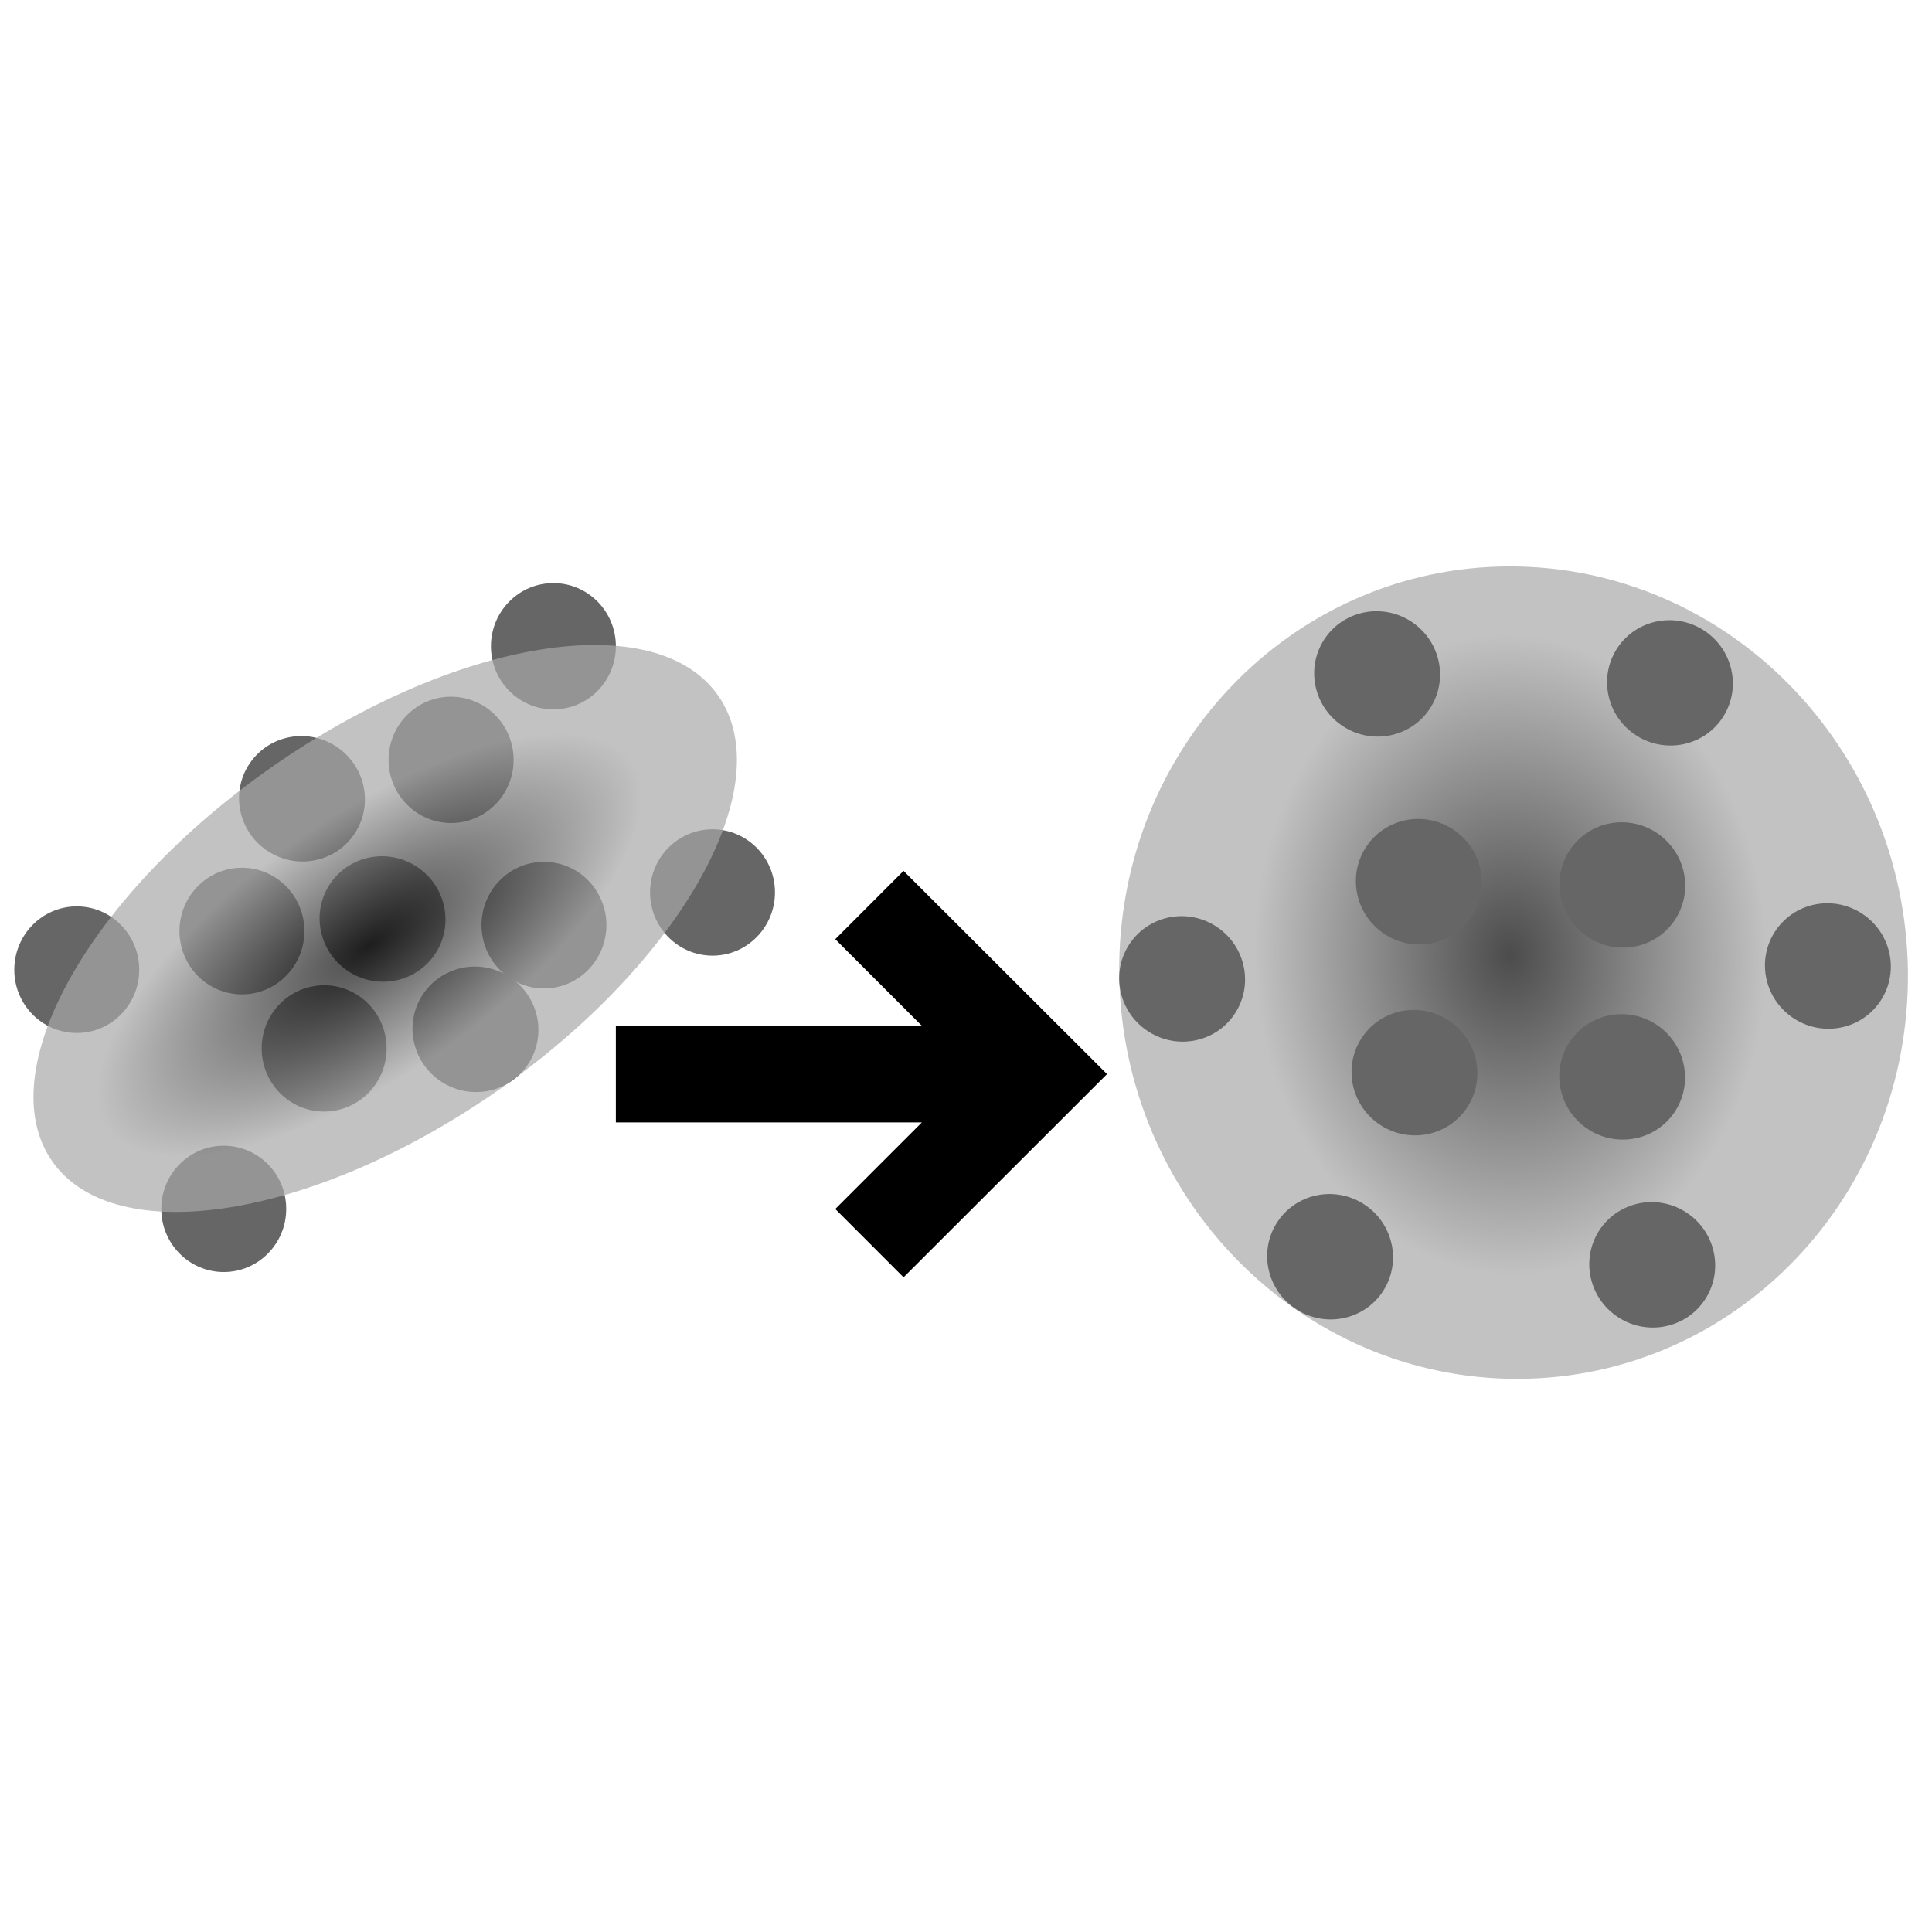 <?xml version="1.0" encoding="utf-8"?>
<!-- Generator: Adobe Illustrator 16.0.3, SVG Export Plug-In . SVG Version: 6.00 Build 0)  -->
<!DOCTYPE svg PUBLIC "-//W3C//DTD SVG 1.1//EN" "http://www.w3.org/Graphics/SVG/1.1/DTD/svg11.dtd">
<svg version="1.1" id="Layer_1" xmlns="http://www.w3.org/2000/svg" xmlns:xlink="http://www.w3.org/1999/xlink" x="0px" y="0px"
	 width="96px" height="96px" viewBox="0 0 96 96" enable-background="new 0 0 96 96" xml:space="preserve">
<radialGradient id="SVGID_1_" cx="-421.926" cy="2245.893" r="15.864" gradientTransform="matrix(-0.013 -1 0.8 -0.003 -1727.151 -367.727)" gradientUnits="userSpaceOnUse">
	<stop  offset="0" style="stop-color:#000000"/>
	<stop  offset="1" style="stop-color:#A8A8A8"/>
</radialGradient>
<path opacity="0.7" fill="url(#SVGID_1_)" enable-background="new    " d="M74.968,28.145c10.826-0.035,19.689,8.958,19.836,20.104
	c0.125,11.165-8.529,20.227-19.354,20.266c-10.828,0.035-19.699-8.964-19.836-20.104C55.487,37.249,64.147,28.181,74.968,28.145z"/>
<circle fill="none" cx="48" cy="48" r="48"/>
<ellipse fill="#666666" stroke="#666666" stroke-linecap="round" stroke-miterlimit="10" cx="27.498" cy="32.111" rx="2.604" ry="2.638"/>
<path fill="#666666" stroke="#666666" stroke-linecap="round" stroke-miterlimit="10" d="M3.814,45.538
	c1.438,0,2.604,1.187,2.604,2.65c0,1.459-1.166,2.64-2.604,2.64c-1.438,0-2.604-1.181-2.604-2.64
	C1.21,46.725,2.376,45.538,3.814,45.538z"/>
<ellipse fill="#666666" stroke="#666666" stroke-linecap="round" stroke-miterlimit="10" cx="16.106" cy="52.095" rx="2.604" ry="2.638"/>
<ellipse fill="#666666" stroke="#666666" stroke-linecap="round" stroke-miterlimit="10" cx="12.021" cy="46.264" rx="2.604" ry="2.646"/>
<path fill="#666666" stroke="#666666" stroke-linecap="round" stroke-miterlimit="10" d="M38.008,44.341
	c0,1.459-1.166,2.645-2.604,2.645c-1.438,0-2.604-1.186-2.604-2.645c0-1.453,1.166-2.634,2.604-2.634
	C36.843,41.708,38.008,42.888,38.008,44.341z"/>
<ellipse fill="#666666" stroke="#666666" stroke-linecap="round" stroke-miterlimit="10" cx="11.118" cy="60.069" rx="2.604" ry="2.638"/>
<path fill="#666666" stroke="#666666" stroke-linecap="round" stroke-miterlimit="10" d="M27.029,43.325
	c1.438,0,2.603,1.181,2.603,2.641c0,1.463-1.165,2.65-2.603,2.65c-1.437,0-2.603-1.187-2.603-2.65
	C24.426,44.505,25.592,43.325,27.029,43.325z"/>
<path fill="#666666" stroke="#666666" stroke-linecap="round" stroke-miterlimit="10" d="M25.021,37.757
	c0,1.457-1.167,2.638-2.609,2.638c-1.438,0-2.604-1.181-2.604-2.638c0-1.458,1.165-2.639,2.604-2.639
	C23.854,35.119,25.021,36.299,25.021,37.757z"/>
<ellipse transform="matrix(-0.823 -0.568 0.568 -0.823 105.718 99.91)" fill="#666666" stroke="#666666" stroke-linecap="round" stroke-miterlimit="10" cx="68.421" cy="33.488" rx="2.638" ry="2.605"/>
<ellipse transform="matrix(-0.823 -0.568 0.568 -0.823 85.024 151.383)" fill="#666666" stroke="#666666" stroke-linecap="round" stroke-miterlimit="10" cx="66.1" cy="62.444" rx="2.638" ry="2.605"/>
<path fill="#666666" stroke="#666666" stroke-linecap="round" stroke-miterlimit="10" d="M78.522,51.889
	c0.885-1.134,2.533-1.329,3.684-0.433c1.146,0.894,1.363,2.539,0.479,3.675c-0.883,1.134-2.53,1.328-3.681,0.434
	C77.857,54.669,77.641,53.022,78.522,51.889z"/>
<ellipse transform="matrix(-0.789 -0.614 0.614 -0.789 93.041 138.495)" fill="#666666" stroke="#666666" stroke-linecap="round" stroke-miterlimit="10" cx="70.3" cy="53.272" rx="2.639" ry="2.605"/>
<path fill="#666666" stroke="#666666" stroke-linecap="round" stroke-miterlimit="10" d="M84.456,31.786
	c1.2,0.828,1.51,2.458,0.692,3.642c-0.816,1.184-2.451,1.472-3.649,0.645c-1.195-0.826-1.505-2.456-0.688-3.64
	C81.627,31.25,83.262,30.961,84.456,31.786z"/>
<ellipse transform="matrix(-0.823 -0.568 0.568 -0.823 113.981 161.208)" fill="#666666" stroke="#666666" stroke-linecap="round" stroke-miterlimit="10" cx="82.111" cy="62.843" rx="2.639" ry="2.606"/>
<ellipse transform="matrix(-0.789 -0.614 0.614 -0.789 117.256 128.153)" fill="#666666" stroke="#666666" stroke-linecap="round" stroke-miterlimit="10" cx="80.636" cy="43.94" rx="2.637" ry="2.602"/>
<path fill="#666666" stroke="#666666" stroke-linecap="round" stroke-miterlimit="10" d="M72.101,41.756
	c1.149,0.896,1.365,2.542,0.479,3.679c-0.883,1.136-2.531,1.33-3.682,0.435c-1.147-0.896-1.364-2.541-0.48-3.675
	C69.302,41.056,70.949,40.86,72.101,41.756z"/>
<path fill="#666666" stroke="#666666" stroke-linecap="round" stroke-miterlimit="10" d="M60.22,46.496
	c1.199,0.828,1.509,2.459,0.688,3.645c-0.816,1.185-2.45,1.473-3.65,0.645c-1.197-0.828-1.508-2.458-0.69-3.641
	C57.386,45.957,59.02,45.668,60.22,46.496z"/>
<path fill="#666666" stroke="#666666" stroke-linecap="round" stroke-miterlimit="10" d="M92.308,45.855
	c1.199,0.828,1.509,2.459,0.688,3.645c-0.816,1.185-2.45,1.473-3.65,0.645c-1.197-0.828-1.508-2.458-0.69-3.641
	C89.474,45.316,91.107,45.027,92.308,45.855z"/>
<path fill="#666666" stroke="#666666" stroke-linecap="round" stroke-miterlimit="10" d="M25.106,49.001
	c1.199,0.828,1.509,2.459,0.688,3.645c-0.816,1.185-2.45,1.473-3.65,0.645c-1.197-0.828-1.508-2.458-0.69-3.641
	C22.272,48.461,23.906,48.171,25.106,49.001z"/>
<path fill="#666666" stroke="#666666" stroke-linecap="round" stroke-miterlimit="10" d="M20.489,43.52
	c1.199,0.828,1.509,2.459,0.688,3.645c-0.816,1.185-2.45,1.472-3.65,0.644c-1.197-0.828-1.508-2.458-0.69-3.64
	C17.655,42.98,19.289,42.691,20.489,43.52z"/>
<path fill="#666666" stroke="#666666" stroke-linecap="round" stroke-miterlimit="10" d="M16.486,37.546
	c1.199,0.828,1.509,2.459,0.688,3.645c-0.816,1.185-2.45,1.473-3.65,0.645c-1.197-0.828-1.508-2.458-0.69-3.641
	C13.652,37.007,15.286,36.718,16.486,37.546z"/>
<radialGradient id="SVGID_2_" cx="-462.476" cy="2163.024" r="15.871" gradientTransform="matrix(0.819 -0.574 0.229 0.328 -98.197 -927.963)" gradientUnits="userSpaceOnUse">
	<stop  offset="0" style="stop-color:#000000"/>
	<stop  offset="1" style="stop-color:#A8A8A8"/>
</radialGradient>
<path opacity="0.7" fill="url(#SVGID_2_)" enable-background="new    " d="M35.683,34.562c3.104,4.435-1.781,13.201-10.91,19.598
	c-9.153,6.393-19.07,7.981-22.175,3.549c-3.104-4.435,1.781-13.213,10.912-19.598C22.656,31.718,32.579,30.129,35.683,34.562z"/>
<path d="M30.601,55.771h15.207l-4.303,4.303l3.393,3.395l10.109-10.098L44.897,43.274l-3.393,3.395l4.301,4.302H30.601"/>
</svg>
